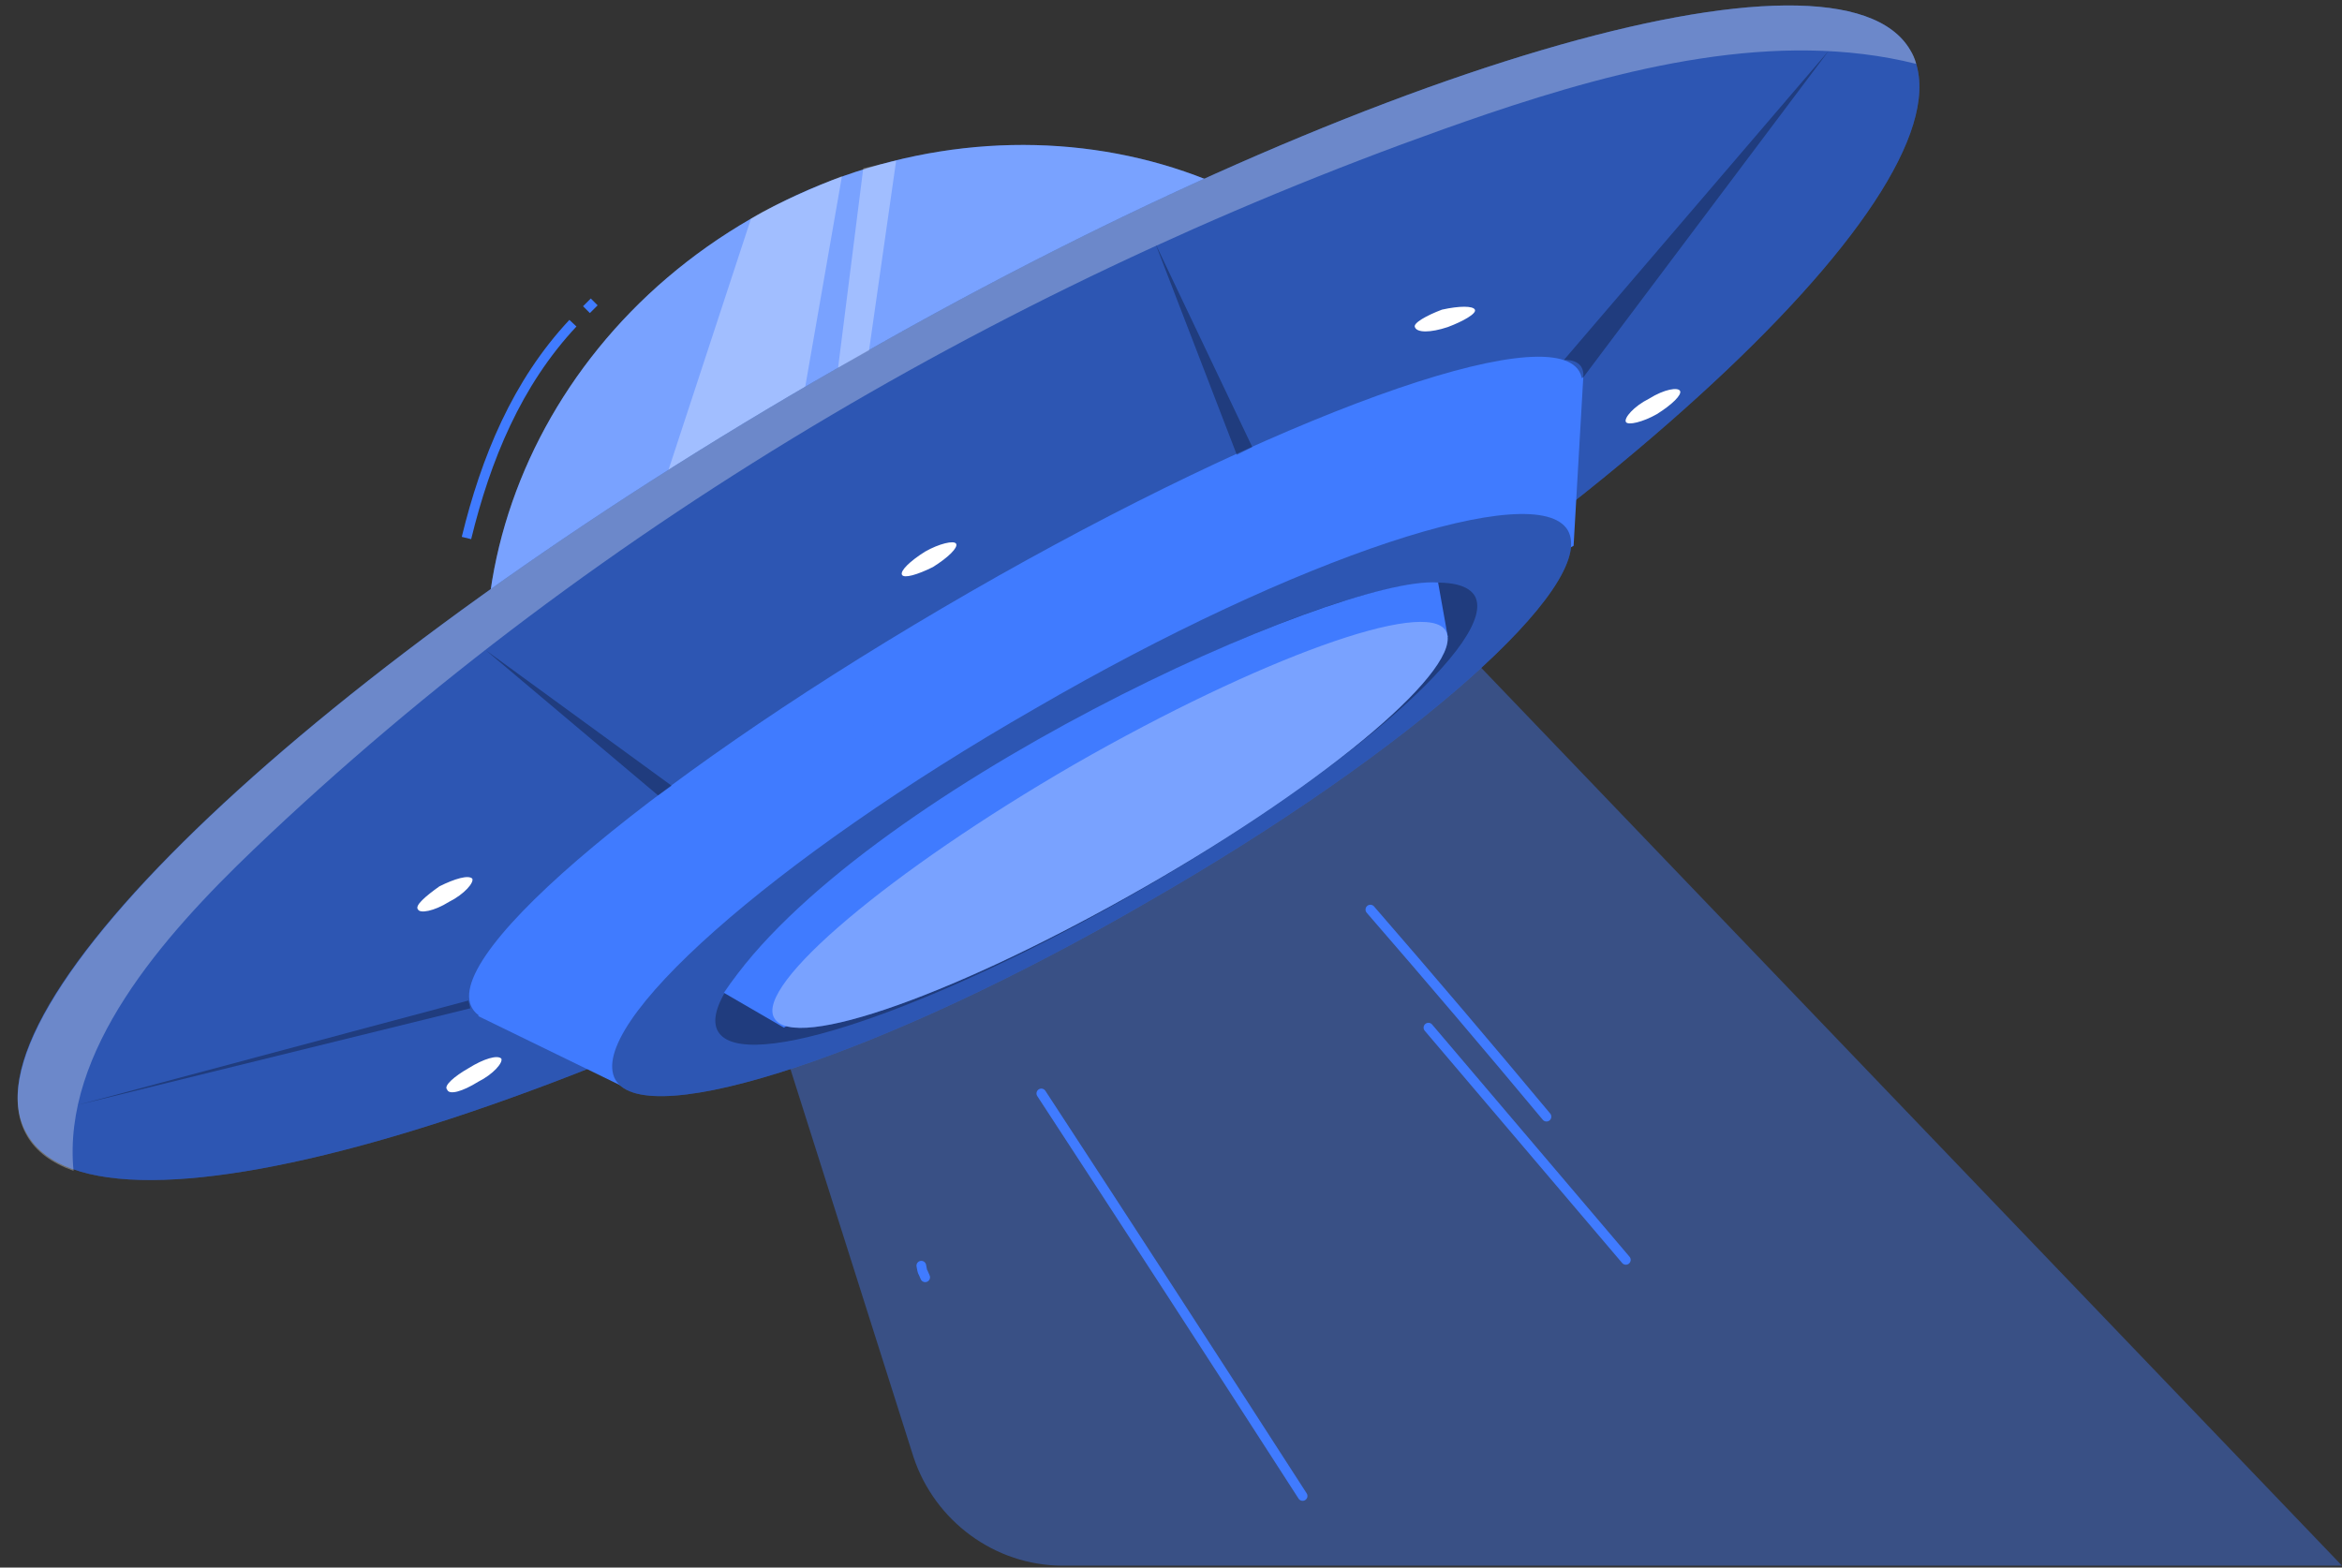 <svg version="1.2" xmlns="http://www.w3.org/2000/svg" viewBox="0 0 121 81" width="121" height="81"><rect x="0" y="0" width="121" height="81" fill="#333333" stroke="none"/><style>.a{fill:#407bff}.b{fill:none;stroke:#407bff;stroke-linecap:round;stroke-linejoin:round;stroke-width:.5}.c{opacity:.3;fill:#fff}.d{opacity:.3}.e{fill:#fff}.f{fill:none;stroke:#407bff;stroke-miterlimit:10;stroke-width:.5}</style><g style="opacity:.4"><path class="a" d="m40 52.6l7.2 22.7c1.1 3.3 4.2 5.6 7.7 5.6h66.1l-46.3-48.3"/></g><path class="b" d="m53.8 56.5q6.8 10.4 13.5 20.8"/><path class="b" d="m47.8 66c-0.2-0.5-0.1-0.1-0.2-0.6"/><path class="b" d="m73.8 53.1q5.1 6 10.2 12"/><path class="b" d="m79.9 57.7q-4.5-5.4-9.1-10.7"/><path class="a" d="m38.8 11.3c-12.5 7.2-17.3 22.2-10.8 33.5l45.4-26.1c-6.6-11.3-22.1-14.6-34.6-7.4z"/><path class="c" d="m38.8 11.3c-12.5 7.2-17.3 22.2-10.8 33.5l45.4-26.1c-6.6-11.3-22.1-14.6-34.6-7.4z"/><path class="c" d="m38.8 11.3l-4.4 13.4 7.2-4.7 1.9-10.9c0 0-3.3 1.3-4.7 2.2z"/><path class="a" d="m56.8 42.3c26.9-15.4 45.6-33.2 41.9-39.7-3.7-6.4-28.6 0.9-55.4 16.4-26.9 15.4-45.7 33.2-41.9 39.6 3.7 6.5 28.5-0.8 55.4-16.3z"/><path class="d" d="m56.8 42.3c26.9-15.4 45.6-33.2 41.9-39.7-3.7-6.4-28.6 0.9-55.4 16.4-26.9 15.4-45.7 33.2-41.9 39.6 3.7 6.5 28.5-0.8 55.4-16.3z"/><path class="a" d="m55.9 40.7c15.8-9.1 27.3-18.7 25.7-21.5-1.6-2.8-15.7 2.3-31.5 11.4-15.8 9.1-27.4 18.7-25.7 21.5 1.6 2.8 15.7-2.3 31.5-11.4z"/><path class="a" d="m24.7 52.5l7.8 3.8 48.8-28.1 0.5-8.7-30.9 13.7z"/><path class="a" d="m59.3 46.6c13.6-7.8 23.3-16.4 21.7-19.2-1.6-2.7-13.9 1.3-27.5 9.2-13.6 7.8-23.3 16.4-21.7 19.2 1.6 2.7 13.9-1.3 27.5-9.2z"/><path class="d" d="m59.3 46.6c13.6-7.8 23.3-16.4 21.7-19.2-1.6-2.7-13.9 1.3-27.5 9.2-13.6 7.8-23.3 16.4-21.7 19.2 1.6 2.7 13.9-1.3 27.5-9.2z"/><path class="d" d="m58.9 46c10.8-6.2 18.5-13 17.3-15.2-1.3-2.2-11.1 1-21.9 7.2-10.8 6.2-18.5 13.1-17.2 15.3 1.3 2.2 11-1.1 21.8-7.3z"/><path class="a" d="m37.4 51.3l3.1 1.8 34.3-20.2-0.5-2.8c-5.2-0.4-30 10.8-36.9 21.2z"/><path class="a" d="m59.2 45.8c9.6-5.5 16.5-11.4 15.5-13.2-1-1.7-9.6 1.4-19.2 6.9-9.5 5.5-16.5 11.4-15.5 13.1 1 1.8 9.6-1.3 19.2-6.8z"/><path class="c" d="m59.2 45.8c9.6-5.5 16.5-11.4 15.5-13.2-1-1.7-9.6 1.4-19.2 6.9-9.5 5.5-16.5 11.4-15.5 13.1 1 1.8 9.6-1.3 19.2-6.8z"/><g style="opacity:.3"><path class="e" d="m43.3 19c-26.9 15.4-45.7 33.2-41.9 39.7q0.7 1.2 2.4 1.8c-0.6-6.2 4.6-12.1 9.3-16.6 17.9-17.1 40.3-30 63.7-38 7.1-2.4 15-4.4 22.2-2.6q-0.1-0.4-0.3-0.7c-3.7-6.4-28.6 0.9-55.4 16.4z"/></g><path class="d" d="m24.3 52.1l-20.3 5 20.2-5.4z"/><path class="d" d="m25.1 33.6l8.9 7.5 0.7-0.5z"/><path class="d" d="m63.9 23.5l-4.2-10.9 5 10.5z"/><path class="d" d="m81.8 19.5l12.7-16.9-13.7 16c0 0 1.1-0.1 1 0.9z"/><path class="c" d="m43.3 19l1.3-10.3 1.7-0.4-1.4 9.8z"/><path class="e" d="m23.2 46.6c0.8-0.4 1.3-1 1.2-1.2-0.2-0.2-0.9 0-1.7 0.4-0.7 0.5-1.3 1-1.1 1.2 0.1 0.2 0.8 0.1 1.6-0.4z"/><path class="e" d="m49.4 28.1c0.1 0.2-0.4 0.7-1.2 1.2-0.8 0.4-1.5 0.6-1.6 0.4-0.1-0.2 0.4-0.7 1.2-1.2 0.7-0.4 1.5-0.6 1.6-0.4z"/><path class="e" d="m86.8 20.2c0.1 0.2-0.4 0.7-1.2 1.2-0.7 0.4-1.5 0.6-1.6 0.4-0.1-0.2 0.4-0.8 1.2-1.2 0.8-0.5 1.5-0.6 1.6-0.4z"/><path class="e" d="m76.2 16c0.1 0.2-0.6 0.6-1.4 0.9-0.9 0.3-1.6 0.3-1.7 0-0.1-0.2 0.6-0.6 1.4-0.9 0.9-0.2 1.6-0.2 1.7 0z"/><path class="e" d="m25.9 54.7c0.1 0.2-0.4 0.8-1.2 1.2-0.8 0.5-1.5 0.7-1.6 0.4-0.2-0.2 0.4-0.7 1.1-1.1 0.8-0.5 1.5-0.7 1.7-0.5z"/><path class="f" d="m24.1 27.8c1-4.1 2.6-8 5.5-11.1"/><path class="f" d="m30.3 16q0.2-0.2 0.4-0.4"/></svg>